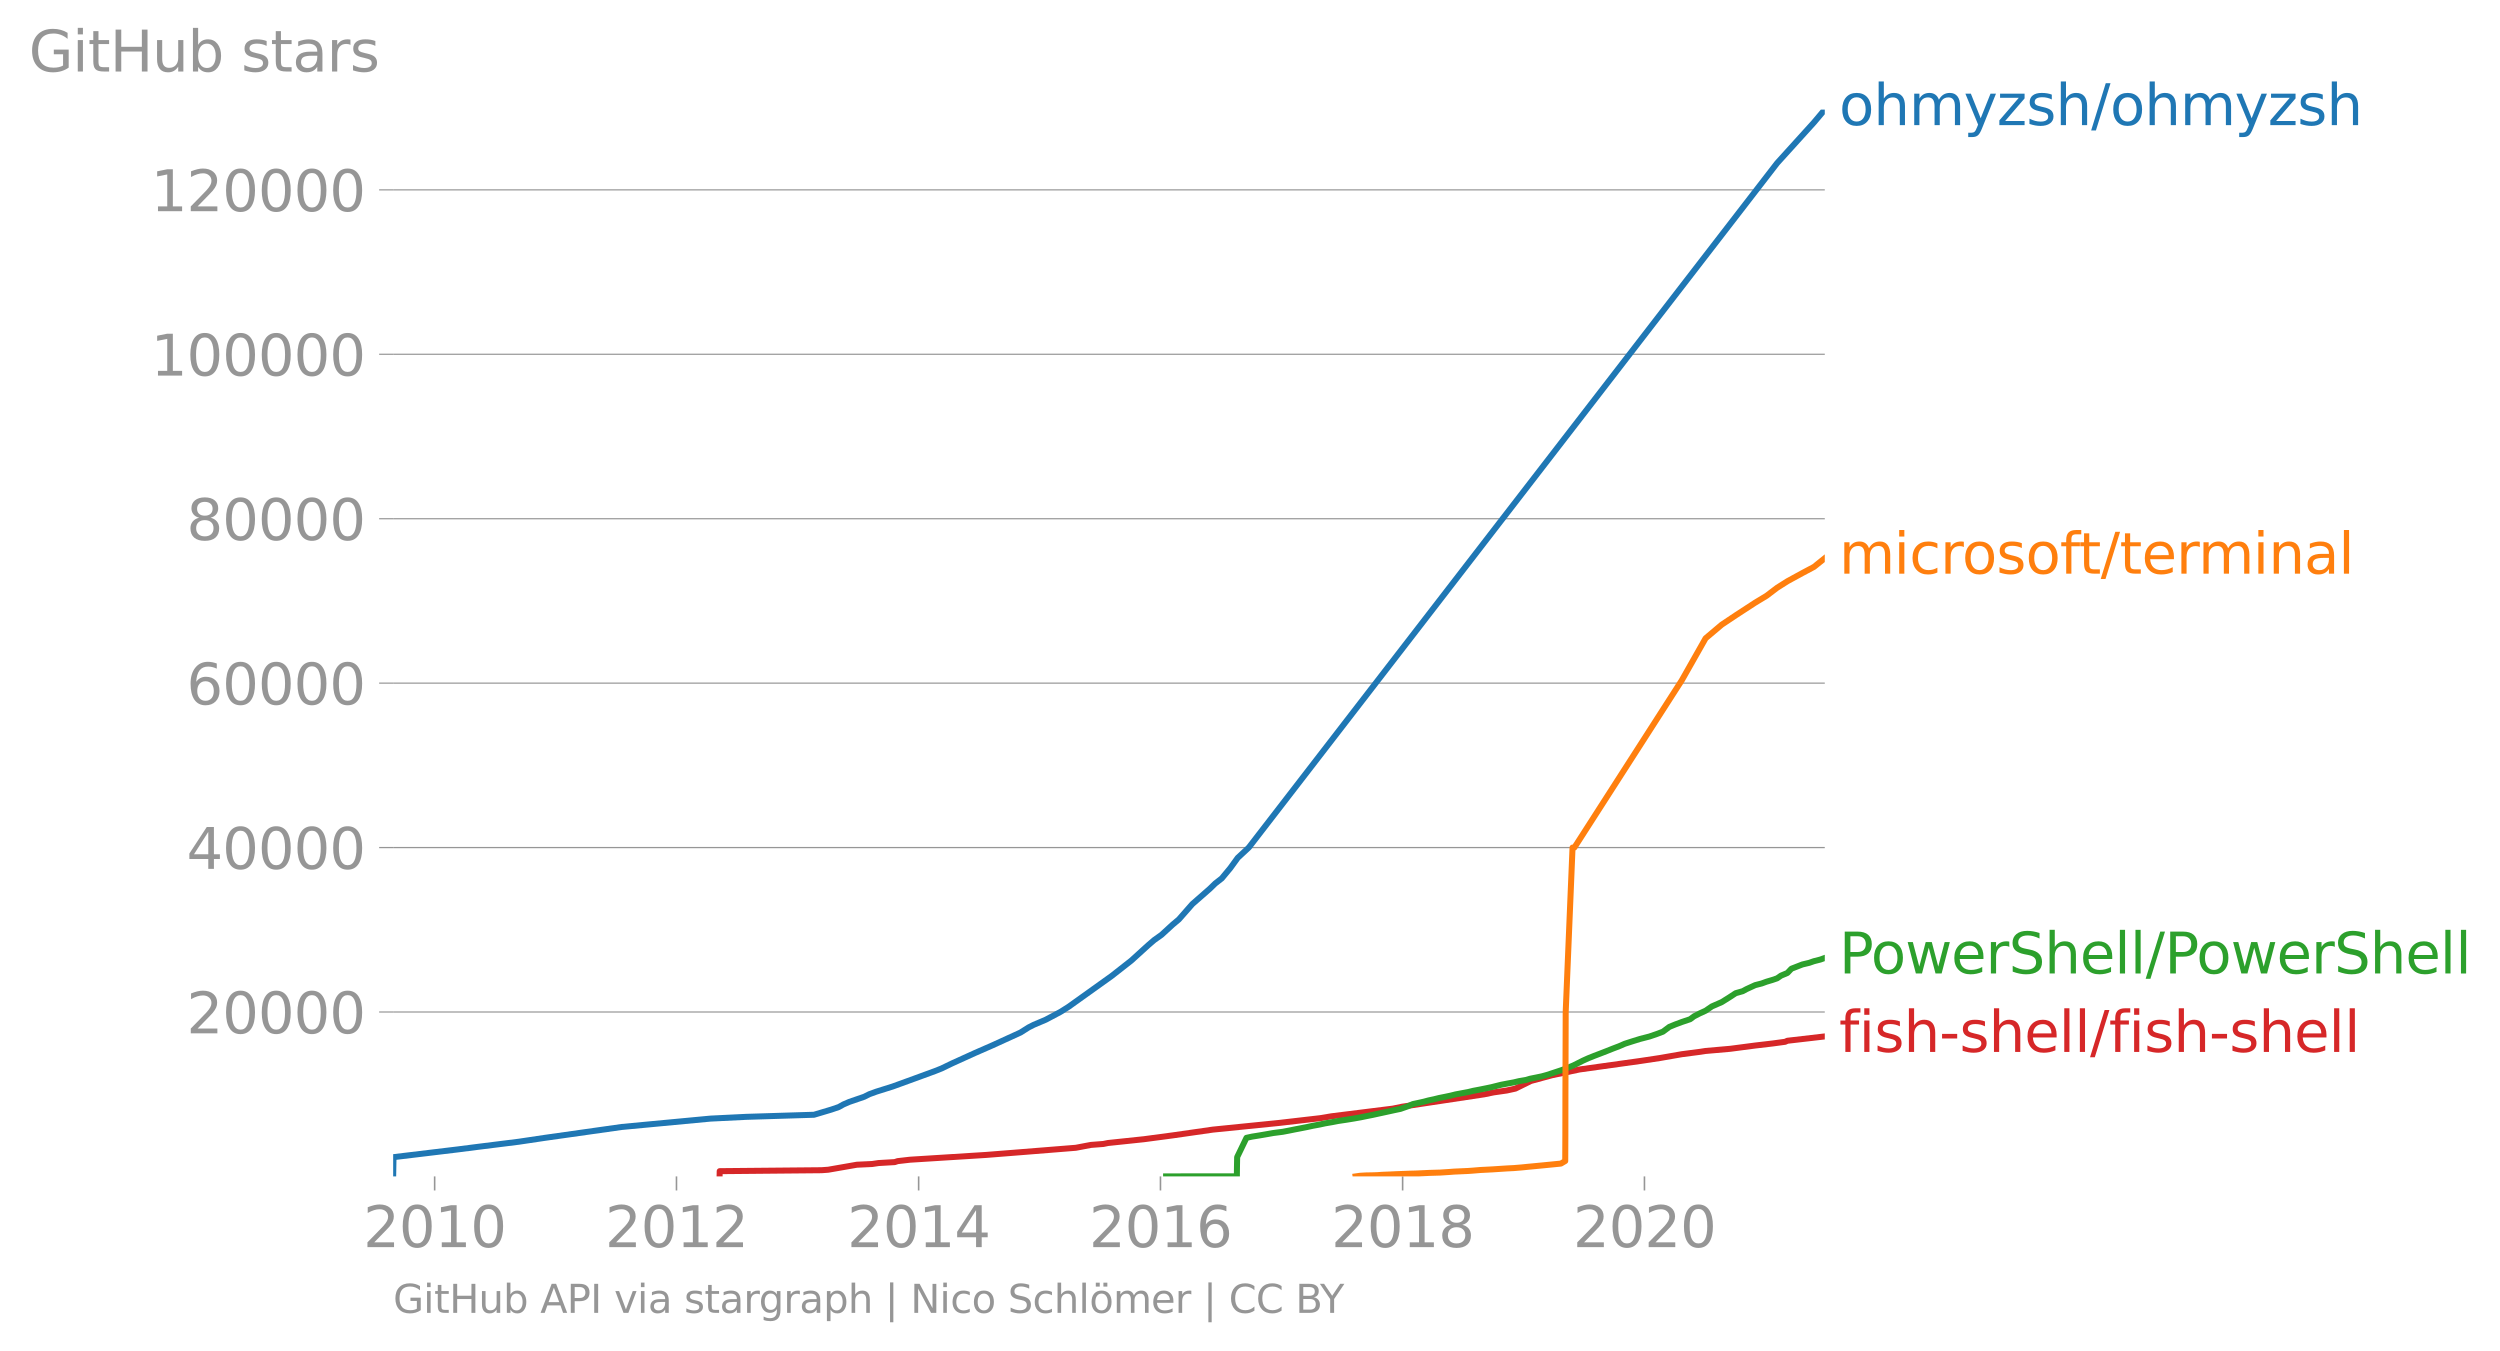 <svg height="449.314" viewBox="0 0 623.626 336.986" width="831.502" xmlns="http://www.w3.org/2000/svg" xmlns:xlink="http://www.w3.org/1999/xlink"><defs><style>*{stroke-linecap:butt;stroke-linejoin:round}</style></defs><g id="figure_1"><path d="M0 336.986h623.626V0H0z" style="fill:none" id="patch_1"/><g id="axes_1"><path d="M98.073 293.457h357.12V27.345H98.073z" style="fill:none" id="patch_2"/><path clip-path="url(#pc88bf65ac8)" d="m179.5 293.457.029-1.309 25.405-.238 1.655-.119 7.161-1.25 3.81-.18 1.58-.237 4.055-.238.72-.24 3.09-.357 18.954-1.19 9.05-.715 13.353-1.07 3.782-.716 3.091-.238 1.156-.238 9.017-.952 7.149-.953 9.956-1.43 16.523-1.667 6.167-.714 4.111-.475 2.851-.476 15.265-1.905 2.303-.478 20.509-3.095 2.321-.478 3.305-.475 2.157-.476 3.862-1.905 5.277-1.43 6.83-1.43 15.323-2.142 4.737-.714 5.463-.954 4.645-.607 1.294-.203 6.173-.543 6.186-.812 4.359-.511 3.137-.425.554-.254 9.275-1.077h0" style="fill:none;stroke:#d62728;stroke-linecap:square;stroke-width:1.5" id="line2d_1"/><g id="matplotlib.axis_1"><g id="xtick_1"><g id="line2d_2"><defs><path d="M0 0v3.5" id="m49eedfb216" style="stroke:#969696;stroke-width:.4"/></defs><use style="fill:#969696;stroke:#969696;stroke-width:.4" x="108.422" xlink:href="#m49eedfb216" y="293.457"/></g><g style="fill:#969696" transform="matrix(.14 0 0 -.14 90.607 311.094)" id="text_1"><defs><path d="M1228 531h2203V0H469v531q359 372 979 998 621 627 780 809 303 340 423 576 121 236 121 464 0 372-261 606-261 235-680 235-297 0-627-103-329-103-704-313v638q381 153 712 231 332 78 607 78 725 0 1156-363 431-362 431-968 0-288-108-546-107-257-392-607-78-91-497-524-418-433-1181-1211z" id="DejaVuSans-32" transform="scale(.016)"/><path d="M2034 4250q-487 0-733-480-245-479-245-1442 0-959 245-1439 246-480 733-480 491 0 736 480 246 480 246 1439 0 963-246 1442-245 480-736 480zm0 500q785 0 1199-621 414-620 414-1801 0-1178-414-1799Q2819-91 2034-91q-784 0-1198 620-414 621-414 1799 0 1181 414 1801 414 621 1198 621z" id="DejaVuSans-30" transform="scale(.016)"/><path d="M794 531h1031v3560L703 3866v575l1116 225h631V531h1031V0H794v531z" id="DejaVuSans-31" transform="scale(.016)"/></defs><use xlink:href="#DejaVuSans-32"/><use x="63.623" xlink:href="#DejaVuSans-30"/><use x="127.246" xlink:href="#DejaVuSans-31"/><use x="190.869" xlink:href="#DejaVuSans-30"/></g></g><g id="xtick_2"><use style="fill:#969696;stroke:#969696;stroke-width:.4" x="168.747" xlink:href="#m49eedfb216" y="293.457" id="line2d_3"/><g style="fill:#969696" transform="matrix(.14 0 0 -.14 150.932 311.094)" id="text_2"><use xlink:href="#DejaVuSans-32"/><use x="63.623" xlink:href="#DejaVuSans-30"/><use x="127.246" xlink:href="#DejaVuSans-31"/><use x="190.869" xlink:href="#DejaVuSans-32"/></g></g><g id="xtick_3"><use style="fill:#969696;stroke:#969696;stroke-width:.4" x="229.154" xlink:href="#m49eedfb216" y="293.457" id="line2d_4"/><g style="fill:#969696" transform="matrix(.14 0 0 -.14 211.339 311.094)" id="text_3"><defs><path d="M2419 4116 825 1625h1594v2491zm-166 550h794V1625h666v-525h-666V0h-628v1100H313v609l1940 2957z" id="DejaVuSans-34" transform="scale(.016)"/></defs><use xlink:href="#DejaVuSans-32"/><use x="63.623" xlink:href="#DejaVuSans-30"/><use x="127.246" xlink:href="#DejaVuSans-31"/><use x="190.869" xlink:href="#DejaVuSans-34"/></g></g><g id="xtick_4"><use style="fill:#969696;stroke:#969696;stroke-width:.4" x="289.478" xlink:href="#m49eedfb216" y="293.457" id="line2d_5"/><g style="fill:#969696" transform="matrix(.14 0 0 -.14 271.663 311.094)" id="text_4"><defs><path d="M2113 2584q-425 0-674-291-248-290-248-796 0-503 248-796 249-292 674-292t673 292q248 293 248 796 0 506-248 796-248 291-673 291zm1253 1979v-575q-238 112-480 171-242 60-480 60-625 0-955-422-329-422-376-1275 184 272 462 417 279 145 613 145 703 0 1111-427 408-426 408-1160 0-719-425-1154Q2819-91 2113-91q-810 0-1238 620-428 621-428 1799 0 1106 525 1764t1409 658q238 0 480-47t505-140z" id="DejaVuSans-36" transform="scale(.016)"/></defs><use xlink:href="#DejaVuSans-32"/><use x="63.623" xlink:href="#DejaVuSans-30"/><use x="127.246" xlink:href="#DejaVuSans-31"/><use x="190.869" xlink:href="#DejaVuSans-36"/></g></g><g id="xtick_5"><use style="fill:#969696;stroke:#969696;stroke-width:.4" x="349.885" xlink:href="#m49eedfb216" y="293.457" id="line2d_6"/><g style="fill:#969696" transform="matrix(.14 0 0 -.14 332.07 311.094)" id="text_5"><defs><path d="M2034 2216q-450 0-708-241-257-241-257-662 0-422 257-663 258-241 708-241t709 242q260 243 260 662 0 421-258 662-257 241-711 241zm-631 268q-406 100-633 378-226 279-226 679 0 559 398 884 399 325 1092 325 697 0 1094-325t397-884q0-400-227-679-226-278-629-378 456-106 710-416 255-309 255-755 0-679-414-1042Q2806-91 2034-91q-771 0-1186 362-414 363-414 1042 0 446 256 755 257 310 713 416zm-231 997q0-362 226-565 227-203 636-203 407 0 636 203 230 203 230 565 0 363-230 566-229 203-636 203-409 0-636-203-226-203-226-566z" id="DejaVuSans-38" transform="scale(.016)"/></defs><use xlink:href="#DejaVuSans-32"/><use x="63.623" xlink:href="#DejaVuSans-30"/><use x="127.246" xlink:href="#DejaVuSans-31"/><use x="190.869" xlink:href="#DejaVuSans-38"/></g></g><g id="xtick_6"><use style="fill:#969696;stroke:#969696;stroke-width:.4" x="410.21" xlink:href="#m49eedfb216" y="293.457" id="line2d_7"/><g style="fill:#969696" transform="matrix(.14 0 0 -.14 392.395 311.094)" id="text_6"><use xlink:href="#DejaVuSans-32"/><use x="63.623" xlink:href="#DejaVuSans-30"/><use x="127.246" xlink:href="#DejaVuSans-32"/><use x="190.869" xlink:href="#DejaVuSans-30"/></g></g></g><g id="matplotlib.axis_2"><g id="ytick_1"><path clip-path="url(#pc88bf65ac8)" d="M98.073 252.442h357.12" style="fill:none;stroke:#969696;stroke-linecap:square;stroke-width:.3" id="line2d_8"/><g id="line2d_9"><defs><path d="M0 0h-3.5" id="m128e7fd65d" style="stroke:#969696;stroke-width:.3"/></defs><use style="fill:#969696;stroke:#969696;stroke-width:.3" x="98.073" xlink:href="#m128e7fd65d" y="252.442"/></g><g style="fill:#969696" transform="matrix(.14 0 0 -.14 46.536 257.761)" id="text_7"><use xlink:href="#DejaVuSans-32"/><use x="63.623" xlink:href="#DejaVuSans-30"/><use x="127.246" xlink:href="#DejaVuSans-30"/><use x="190.869" xlink:href="#DejaVuSans-30"/><use x="254.492" xlink:href="#DejaVuSans-30"/></g></g><g id="ytick_2"><path clip-path="url(#pc88bf65ac8)" d="M98.073 211.426h357.12" style="fill:none;stroke:#969696;stroke-linecap:square;stroke-width:.3" id="line2d_10"/><use style="fill:#969696;stroke:#969696;stroke-width:.3" x="98.073" xlink:href="#m128e7fd65d" y="211.426" id="line2d_11"/><g style="fill:#969696" transform="matrix(.14 0 0 -.14 46.536 216.745)" id="text_8"><use xlink:href="#DejaVuSans-34"/><use x="63.623" xlink:href="#DejaVuSans-30"/><use x="127.246" xlink:href="#DejaVuSans-30"/><use x="190.869" xlink:href="#DejaVuSans-30"/><use x="254.492" xlink:href="#DejaVuSans-30"/></g></g><g id="ytick_3"><path clip-path="url(#pc88bf65ac8)" d="M98.073 170.41h357.12" style="fill:none;stroke:#969696;stroke-linecap:square;stroke-width:.3" id="line2d_12"/><use style="fill:#969696;stroke:#969696;stroke-width:.3" x="98.073" xlink:href="#m128e7fd65d" y="170.41" id="line2d_13"/><g style="fill:#969696" transform="matrix(.14 0 0 -.14 46.536 175.729)" id="text_9"><use xlink:href="#DejaVuSans-36"/><use x="63.623" xlink:href="#DejaVuSans-30"/><use x="127.246" xlink:href="#DejaVuSans-30"/><use x="190.869" xlink:href="#DejaVuSans-30"/><use x="254.492" xlink:href="#DejaVuSans-30"/></g></g><g id="ytick_4"><path clip-path="url(#pc88bf65ac8)" d="M98.073 129.393h357.12" style="fill:none;stroke:#969696;stroke-linecap:square;stroke-width:.3" id="line2d_14"/><use style="fill:#969696;stroke:#969696;stroke-width:.3" x="98.073" xlink:href="#m128e7fd65d" y="129.393" id="line2d_15"/><g style="fill:#969696" transform="matrix(.14 0 0 -.14 46.536 134.712)" id="text_10"><use xlink:href="#DejaVuSans-38"/><use x="63.623" xlink:href="#DejaVuSans-30"/><use x="127.246" xlink:href="#DejaVuSans-30"/><use x="190.869" xlink:href="#DejaVuSans-30"/><use x="254.492" xlink:href="#DejaVuSans-30"/></g></g><g id="ytick_5"><path clip-path="url(#pc88bf65ac8)" d="M98.073 88.377h357.12" style="fill:none;stroke:#969696;stroke-linecap:square;stroke-width:.3" id="line2d_16"/><use style="fill:#969696;stroke:#969696;stroke-width:.3" x="98.073" xlink:href="#m128e7fd65d" y="88.377" id="line2d_17"/><g style="fill:#969696" transform="matrix(.14 0 0 -.14 37.628 93.696)" id="text_11"><use xlink:href="#DejaVuSans-31"/><use x="63.623" xlink:href="#DejaVuSans-30"/><use x="127.246" xlink:href="#DejaVuSans-30"/><use x="190.869" xlink:href="#DejaVuSans-30"/><use x="254.492" xlink:href="#DejaVuSans-30"/><use x="318.115" xlink:href="#DejaVuSans-30"/></g></g><g id="ytick_6"><path clip-path="url(#pc88bf65ac8)" d="M98.073 47.36h357.12" style="fill:none;stroke:#969696;stroke-linecap:square;stroke-width:.3" id="line2d_18"/><use style="fill:#969696;stroke:#969696;stroke-width:.3" x="98.073" xlink:href="#m128e7fd65d" y="47.361" id="line2d_19"/><g style="fill:#969696" transform="matrix(.14 0 0 -.14 37.628 52.68)" id="text_12"><use xlink:href="#DejaVuSans-31"/><use x="63.623" xlink:href="#DejaVuSans-32"/><use x="127.246" xlink:href="#DejaVuSans-30"/><use x="190.869" xlink:href="#DejaVuSans-30"/><use x="254.492" xlink:href="#DejaVuSans-30"/><use x="318.115" xlink:href="#DejaVuSans-30"/></g></g><g style="fill:#969696" transform="matrix(.14 0 0 -.14 7.2 17.838)" id="text_13"><defs><path d="M3809 666v1253H2778v519h1656V434q-365-259-806-392-440-133-940-133-1094 0-1712 639-617 640-617 1780 0 1144 617 1783 618 639 1712 639 456 0 867-113 411-112 758-331v-672q-350 297-744 447t-828 150q-857 0-1287-478-429-478-429-1425 0-944 429-1422 430-478 1287-478 334 0 596 58 263 58 472 180z" id="DejaVuSans-47" transform="scale(.016)"/><path d="M603 3500h575V0H603v3500zm0 1363h575v-729H603v729z" id="DejaVuSans-69" transform="scale(.016)"/><path d="M1172 4494v-994h1184v-447H1172V1153q0-428 117-550t477-122h590V0h-590q-666 0-919 248-253 249-253 905v1900H172v447h422v994h578z" id="DejaVuSans-74" transform="scale(.016)"/><path d="M628 4666h631V2753h2294v1913h631V0h-631v2222H1259V0H628v4666z" id="DejaVuSans-48" transform="scale(.016)"/><path d="M544 1381v2119h575V1403q0-497 193-746 194-248 582-248 465 0 735 297 271 297 271 810v1984h575V0h-575v538q-209-319-486-474-276-155-642-155-603 0-916 375-312 375-312 1097zm1447 2203z" id="DejaVuSans-75" transform="scale(.016)"/><path d="M3116 1747q0 634-261 995t-717 361q-457 0-718-361t-261-995q0-634 261-995t718-361q456 0 717 361t261 995zM1159 2969q182 312 458 463 277 152 661 152 638 0 1036-506 399-506 399-1331T3314 415Q2916-91 2278-91q-384 0-661 152-276 152-458 464V0H581v4863h578V2969z" id="DejaVuSans-62" transform="scale(.016)"/><path d="M2834 3397v-544q-243 125-506 187-262 63-544 63-428 0-642-131t-214-394q0-200 153-314t616-217l197-44q612-131 870-370t258-667q0-488-386-773Q2250-91 1575-91q-281 0-586 55T347 128v594q319-166 628-249 309-82 613-82 406 0 624 139 219 139 219 392 0 234-158 359-157 125-692 241l-200 47q-534 112-772 345-237 233-237 639 0 494 350 762 350 269 994 269 318 0 599-47 282-46 519-140z" id="DejaVuSans-73" transform="scale(.016)"/><path d="M2194 1759q-697 0-966-159t-269-544q0-306 202-486 202-179 548-179 479 0 768 339t289 901v128h-572zm1147 238V0h-575v531q-197-318-491-470T1556-91q-537 0-855 302-317 302-317 808 0 590 395 890 396 300 1180 300h807v57q0 397-261 614t-733 217q-300 0-585-72-284-72-546-216v532q315 122 612 182 297 61 578 61 760 0 1135-394 375-393 375-1193z" id="DejaVuSans-61" transform="scale(.016)"/><path d="M2631 2963q-97 56-211 82-114 27-251 27-488 0-749-317t-261-911V0H581v3500h578v-544q182 319 472 473 291 155 707 155 59 0 131-8 72-7 159-23l3-590z" id="DejaVuSans-72" transform="scale(.016)"/></defs><use xlink:href="#DejaVuSans-47"/><use x="77.49" xlink:href="#DejaVuSans-69"/><use x="105.273" xlink:href="#DejaVuSans-74"/><use x="144.482" xlink:href="#DejaVuSans-48"/><use x="219.678" xlink:href="#DejaVuSans-75"/><use x="283.057" xlink:href="#DejaVuSans-62"/><use x="346.533" xlink:href="#DejaVuSans-20"/><use x="378.32" xlink:href="#DejaVuSans-73"/><use x="430.42" xlink:href="#DejaVuSans-74"/><use x="469.629" xlink:href="#DejaVuSans-61"/><use x="530.908" xlink:href="#DejaVuSans-72"/><use x="572.021" xlink:href="#DejaVuSans-73"/></g></g><path clip-path="url(#pc88bf65ac8)" d="m290.883 293.457.986-.005 2.441-.004 2.697-.002.977-.002 3.419-.002 4.667-.002 1.985-.002.34-.018.143-.037v-.076l.001-.15.002-.301.005-.601.016-1.204.045-2.406 2.323-4.813 1.375-.3 1.875-.3 1.744-.3 1.708-.302 2.332-.3 1.573-.3 1.49-.302 1.575-.301 1.514-.3 1.381-.301 1.643-.3 1.392-.301 1.736-.3 1.557-.301 2.031-.302 1.844-.301 1.695-.3 1.47-.301 1.51-.3 1.365-.3 1.389-.3 1.383-.302 1.374-.301 1.452-.302 1.717-.6 1.398-.604 1.403-.299 1.348-.301 1.13-.302 1.401-.301 1.215-.3 1.503-.301 1.424-.3 1.206-.301 1.585-.3 1.605-.301 1.254-.302 1.587-.301 1.493-.3 1.438-.3 2.409-.602 1.553-.3 1.627-.3 1.276-.302 1.77-.302 1.006-.299 1.498-.301 1.439-.3 1.104-.301 1.86-.601 1.822-.603 1.612-.601 1.45-.603 2.4-1.204 1.33-.6 1.503-.602 1.577-.6 1.548-.603 1.515-.601 1.582-.603 1.382-.601 1.873-.603 1.94-.601 2.33-.6 1.764-.602 1.6-.603 1.617-1.204 1.468-.6 1.617-.603 2.096-.706.941-.705 1.369-.706 1.537-.705 1.575-1.073 2.456-1.075 1.782-1.111 1.697-1.112 1.753-.502.924-.503 2.18-1.004 1.65-.427 1.17-.429 1.425-.424 1.24-.425.958-.664 1.595-.667 1.004-1.06 1.37-.531 1.364-.531 1.71-.408 1.168-.408 1.585-.402 1.118-.402" style="fill:none;stroke:#2ca02c;stroke-linecap:square;stroke-width:1.5" id="line2d_20"/><path clip-path="url(#pc88bf65ac8)" d="m338.158 293.457 1.123-.16 1.362-.08 2.004-.04 1.034-.04 1.096-.08 1.97-.08 1.67-.08 2.184-.08 1.021-.04 1.553-.04 1.73-.08 1.708-.08 1.325-.04 1.32-.04 2.433-.16 1.012-.08 1.777-.08 1.747-.08 1.116-.08 1.9-.16 1.595-.08 1.501-.08 2.442-.16 1.237-.08 1.606-.08 1.935-.16 1.571-.16 1.705-.162 1.664-.16 1.634-.16 1.606-.16 1.627-.16 1.079-.642.009-1.281.024-5.127.016-10.255.068-20.508 1.707-41.016H392.725l26.794-41.712 5.945-10.49 4.04-3.41 3.467-2.313 4.863-3.169 2.82-1.702 2.66-2.018 2.58-1.633 3.711-2.028 2.889-1.538 2.7-2.172" style="fill:none;stroke:#ff7f0e;stroke-linecap:square;stroke-width:1.5" id="line2d_21"/><g style="fill:#1f77b4" transform="matrix(.14 0 0 -.14 458.764 31.208)" id="text_14"><defs><path d="M1959 3097q-462 0-731-361t-269-989q0-628 267-989 268-361 733-361 460 0 728 362 269 363 269 988 0 622-269 986-268 364-728 364zm0 487q750 0 1178-488 429-487 429-1349 0-859-429-1349Q2709-91 1959-91q-753 0-1180 489-426 490-426 1349 0 862 426 1349 427 488 1180 488z" id="DejaVuSans-6f" transform="scale(.016)"/><path d="M3513 2113V0h-575v2094q0 497-194 743-194 247-581 247-466 0-735-297-269-296-269-809V0H581v4863h578V2956q207 316 486 472 280 156 646 156 603 0 912-373 310-373 310-1098z" id="DejaVuSans-68" transform="scale(.016)"/><path d="M3328 2828q216 388 516 572t706 184q547 0 844-383 297-382 297-1088V0h-578v2094q0 503-179 746-178 244-543 244-447 0-707-297-259-296-259-809V0h-578v2094q0 506-178 748t-550 242q-441 0-701-298-259-298-259-808V0H581v3500h578v-544q197 322 472 475t653 153q382 0 649-194 267-193 395-562z" id="DejaVuSans-6d" transform="scale(.016)"/><path d="M2059-325q-243-625-475-815-231-191-618-191H506v481h338q237 0 368 113 132 112 291 531l103 262L191 3500h609L1894 763l1094 2737h609L2059-325z" id="DejaVuSans-79" transform="scale(.016)"/><path d="M353 3500h2731v-525L922 459h2162V0H275v525l2163 2516H353v459z" id="DejaVuSans-7a" transform="scale(.016)"/><path d="M1625 4666h531L531-594H0l1625 5260z" id="DejaVuSans-2f" transform="scale(.016)"/></defs><use xlink:href="#DejaVuSans-6f"/><use x="61.182" xlink:href="#DejaVuSans-68"/><use x="124.561" xlink:href="#DejaVuSans-6d"/><use x="221.973" xlink:href="#DejaVuSans-79"/><use x="281.152" xlink:href="#DejaVuSans-7a"/><use x="333.643" xlink:href="#DejaVuSans-73"/><use x="385.742" xlink:href="#DejaVuSans-68"/><use x="449.121" xlink:href="#DejaVuSans-2f"/><use x="482.813" xlink:href="#DejaVuSans-6f"/><use x="543.994" xlink:href="#DejaVuSans-68"/><use x="607.373" xlink:href="#DejaVuSans-6d"/><use x="704.785" xlink:href="#DejaVuSans-79"/><use x="763.965" xlink:href="#DejaVuSans-7a"/><use x="816.455" xlink:href="#DejaVuSans-73"/><use x="868.555" xlink:href="#DejaVuSans-68"/></g><g style="fill:#ff7f0e" transform="matrix(.14 0 0 -.14 458.764 143.104)" id="text_15"><defs><path d="M3122 3366v-538q-244 135-489 202t-495 67q-560 0-870-355-309-354-309-995t309-996q310-354 870-354 250 0 495 67t489 202V134Q2881 22 2623-34q-257-57-548-57-791 0-1257 497-465 497-465 1341 0 856 470 1346 471 491 1290 491 265 0 518-55 253-54 491-163z" id="DejaVuSans-63" transform="scale(.016)"/><path d="M2375 4863v-479h-550q-309 0-430-125-120-125-120-450v-309h947v-447h-947V0H697v3053H147v447h550v244q0 584 272 851 272 268 862 268h544z" id="DejaVuSans-66" transform="scale(.016)"/><path d="M3597 1894v-281H953q38-594 358-905t892-311q331 0 642 81t618 244V178Q3153 47 2828-22t-659-69q-838 0-1327 487-489 488-489 1320 0 859 464 1363 464 505 1252 505 706 0 1117-455 411-454 411-1235zm-575 169q-6 471-264 752-258 282-683 282-481 0-770-272t-333-766l2050 4z" id="DejaVuSans-65" transform="scale(.016)"/><path d="M3513 2113V0h-575v2094q0 497-194 743-194 247-581 247-466 0-735-297-269-296-269-809V0H581v3500h578v-544q207 316 486 472 280 156 646 156 603 0 912-373 310-373 310-1098z" id="DejaVuSans-6e" transform="scale(.016)"/><path d="M603 4863h575V0H603v4863z" id="DejaVuSans-6c" transform="scale(.016)"/></defs><use xlink:href="#DejaVuSans-6d"/><use x="97.412" xlink:href="#DejaVuSans-69"/><use x="125.195" xlink:href="#DejaVuSans-63"/><use x="180.176" xlink:href="#DejaVuSans-72"/><use x="219.039" xlink:href="#DejaVuSans-6f"/><use x="280.221" xlink:href="#DejaVuSans-73"/><use x="332.32" xlink:href="#DejaVuSans-6f"/><use x="393.502" xlink:href="#DejaVuSans-66"/><use x="426.957" xlink:href="#DejaVuSans-74"/><use x="466.166" xlink:href="#DejaVuSans-2f"/><use x="499.857" xlink:href="#DejaVuSans-74"/><use x="539.066" xlink:href="#DejaVuSans-65"/><use x="600.59" xlink:href="#DejaVuSans-72"/><use x="639.953" xlink:href="#DejaVuSans-6d"/><use x="737.365" xlink:href="#DejaVuSans-69"/><use x="765.148" xlink:href="#DejaVuSans-6e"/><use x="828.527" xlink:href="#DejaVuSans-61"/><use x="889.807" xlink:href="#DejaVuSans-6c"/></g><g style="fill:#2ca02c" transform="matrix(.14 0 0 -.14 458.764 242.84)" id="text_16"><defs><path d="M1259 4147V2394h794q441 0 681 228 241 228 241 650 0 419-241 647-240 228-681 228h-794zm-631 519h1425q785 0 1186-355 402-355 402-1039 0-691-402-1044-401-353-1186-353h-794V0H628v4666z" id="DejaVuSans-50" transform="scale(.016)"/><path d="M269 3500h575l719-2731 715 2731h678l719-2731 716 2731h575L4050 0h-678l-753 2869L1863 0h-679L269 3500z" id="DejaVuSans-77" transform="scale(.016)"/><path d="M3425 4513v-616q-359 172-678 256-319 85-616 85-515 0-795-200t-280-569q0-310 186-468 186-157 705-254l381-78q706-135 1042-474t336-907q0-679-455-1029Q2797-91 1919-91q-331 0-705 75-373 75-773 222v650q384-215 753-325 369-109 725-109 540 0 834 212 294 213 294 607 0 343-211 537t-692 291l-385 75q-706 140-1022 440-315 300-315 835 0 619 436 975t1201 356q329 0 669-60 341-59 697-177z" id="DejaVuSans-53" transform="scale(.016)"/></defs><use xlink:href="#DejaVuSans-50"/><use x="56.678" xlink:href="#DejaVuSans-6f"/><use x="117.859" xlink:href="#DejaVuSans-77"/><use x="199.646" xlink:href="#DejaVuSans-65"/><use x="261.17" xlink:href="#DejaVuSans-72"/><use x="302.283" xlink:href="#DejaVuSans-53"/><use x="365.76" xlink:href="#DejaVuSans-68"/><use x="429.139" xlink:href="#DejaVuSans-65"/><use x="490.662" xlink:href="#DejaVuSans-6c"/><use x="518.445" xlink:href="#DejaVuSans-6c"/><use x="546.229" xlink:href="#DejaVuSans-2f"/><use x="579.92" xlink:href="#DejaVuSans-50"/><use x="636.598" xlink:href="#DejaVuSans-6f"/><use x="697.779" xlink:href="#DejaVuSans-77"/><use x="779.566" xlink:href="#DejaVuSans-65"/><use x="841.09" xlink:href="#DejaVuSans-72"/><use x="882.203" xlink:href="#DejaVuSans-53"/><use x="945.68" xlink:href="#DejaVuSans-68"/><use x="1009.059" xlink:href="#DejaVuSans-65"/><use x="1070.582" xlink:href="#DejaVuSans-6c"/><use x="1098.365" xlink:href="#DejaVuSans-6c"/></g><g style="fill:#d62728" transform="matrix(.14 0 0 -.14 458.764 262.405)" id="text_17"><defs><path d="M313 2009h1684v-512H313v512z" id="DejaVuSans-2d" transform="scale(.016)"/></defs><use xlink:href="#DejaVuSans-66"/><use x="35.205" xlink:href="#DejaVuSans-69"/><use x="62.988" xlink:href="#DejaVuSans-73"/><use x="115.088" xlink:href="#DejaVuSans-68"/><use x="178.467" xlink:href="#DejaVuSans-2d"/><use x="214.551" xlink:href="#DejaVuSans-73"/><use x="266.65" xlink:href="#DejaVuSans-68"/><use x="330.029" xlink:href="#DejaVuSans-65"/><use x="391.553" xlink:href="#DejaVuSans-6c"/><use x="419.336" xlink:href="#DejaVuSans-6c"/><use x="447.119" xlink:href="#DejaVuSans-2f"/><use x="480.811" xlink:href="#DejaVuSans-66"/><use x="516.016" xlink:href="#DejaVuSans-69"/><use x="543.799" xlink:href="#DejaVuSans-73"/><use x="595.898" xlink:href="#DejaVuSans-68"/><use x="659.277" xlink:href="#DejaVuSans-2d"/><use x="695.361" xlink:href="#DejaVuSans-73"/><use x="747.461" xlink:href="#DejaVuSans-68"/><use x="810.84" xlink:href="#DejaVuSans-65"/><use x="872.363" xlink:href="#DejaVuSans-6c"/><use x="900.146" xlink:href="#DejaVuSans-6c"/></g><g style="fill:#969696" transform="matrix(.097 0 0 -.097 98.073 327.495)" id="text_18"><defs><path d="m2188 4044-857-2322h1716l-859 2322zm-357 622h716L4325 0h-656l-425 1197H1141L716 0H50l1781 4666z" id="DejaVuSans-41" transform="scale(.016)"/><path d="M628 4666h631V0H628v4666z" id="DejaVuSans-49" transform="scale(.016)"/><path d="M191 3500h609L1894 563l1094 2937h609L2284 0h-781L191 3500z" id="DejaVuSans-76" transform="scale(.016)"/><path d="M2906 1791q0 625-258 968-257 344-723 344-462 0-720-344-258-343-258-968 0-622 258-966t720-344q466 0 723 344 258 344 258 966zm575-1357q0-893-397-1329-396-436-1215-436-303 0-572 45t-522 139v559q253-137 500-202 247-66 503-66 566 0 847 295t281 892v285q-178-310-456-463T1784 0Q1141 0 747 490 353 981 353 1791q0 812 394 1302 394 491 1037 491 388 0 666-153t456-462v531h575V434z" id="DejaVuSans-67" transform="scale(.016)"/><path d="M1159 525v-1856H581v4831h578v-531q182 312 458 463 277 152 661 152 638 0 1036-506 399-506 399-1331T3314 415Q2916-91 2278-91q-384 0-661 152-276 152-458 464zm1957 1222q0 634-261 995t-717 361q-457 0-718-361t-261-995q0-634 261-995t718-361q456 0 717 361t261 995z" id="DejaVuSans-70" transform="scale(.016)"/><path d="M1344 4891v-6400H813v6400h531z" id="DejaVuSans-7c" transform="scale(.016)"/><path d="M628 4666h850L3547 763v3903h612V0h-850L1241 3903V0H628v4666z" id="DejaVuSans-4e" transform="scale(.016)"/><path d="M1959 3097q-462 0-731-361t-269-989q0-628 267-989 268-361 733-361 460 0 728 362 269 363 269 988 0 622-269 986-268 364-728 364zm0 487q750 0 1178-488 429-487 429-1349 0-859-429-1349Q2709-91 1959-91q-753 0-1180 489-426 490-426 1349 0 862 426 1349 427 488 1180 488zm295 1266h634v-631h-634v631zm-1222 0h634v-631h-634v631z" id="DejaVuSans-f6" transform="scale(.016)"/><path d="M4122 4306v-665q-319 297-680 443-361 147-767 147-800 0-1225-489t-425-1414q0-922 425-1411t1225-489q406 0 767 147t680 444V359q-331-225-702-338-370-112-782-112-1060 0-1670 648-609 649-609 1771 0 1125 609 1773 610 649 1670 649 418 0 788-111 371-111 696-333z" id="DejaVuSans-43" transform="scale(.016)"/><path d="M1259 2228V519h1013q509 0 754 211 246 211 246 645 0 438-246 645-245 208-754 208H1259zm0 1919V2741h935q462 0 688 173 227 174 227 530 0 353-227 528-226 175-688 175h-935zm-631 519h1613q722 0 1112-300 391-300 391-853 0-429-200-682t-588-315q466-100 724-418 258-317 258-792 0-625-425-966Q3088 0 2303 0H628v4666z" id="DejaVuSans-42" transform="scale(.016)"/><path d="M-13 4666h679l1293-1919 1285 1919h678L2272 2222V0h-634v2222L-13 4666z" id="DejaVuSans-59" transform="scale(.016)"/></defs><use xlink:href="#DejaVuSans-47"/><use x="77.49" xlink:href="#DejaVuSans-69"/><use x="105.273" xlink:href="#DejaVuSans-74"/><use x="144.482" xlink:href="#DejaVuSans-48"/><use x="219.678" xlink:href="#DejaVuSans-75"/><use x="283.057" xlink:href="#DejaVuSans-62"/><use x="346.533" xlink:href="#DejaVuSans-20"/><use x="378.32" xlink:href="#DejaVuSans-41"/><use x="446.729" xlink:href="#DejaVuSans-50"/><use x="507.031" xlink:href="#DejaVuSans-49"/><use x="536.523" xlink:href="#DejaVuSans-20"/><use x="568.311" xlink:href="#DejaVuSans-76"/><use x="627.49" xlink:href="#DejaVuSans-69"/><use x="655.273" xlink:href="#DejaVuSans-61"/><use x="716.553" xlink:href="#DejaVuSans-20"/><use x="748.34" xlink:href="#DejaVuSans-73"/><use x="800.439" xlink:href="#DejaVuSans-74"/><use x="839.648" xlink:href="#DejaVuSans-61"/><use x="900.928" xlink:href="#DejaVuSans-72"/><use x="940.291" xlink:href="#DejaVuSans-67"/><use x="1003.768" xlink:href="#DejaVuSans-72"/><use x="1044.881" xlink:href="#DejaVuSans-61"/><use x="1106.16" xlink:href="#DejaVuSans-70"/><use x="1169.637" xlink:href="#DejaVuSans-68"/><use x="1233.016" xlink:href="#DejaVuSans-20"/><use x="1264.803" xlink:href="#DejaVuSans-7c"/><use x="1298.494" xlink:href="#DejaVuSans-20"/><use x="1330.281" xlink:href="#DejaVuSans-4e"/><use x="1405.086" xlink:href="#DejaVuSans-69"/><use x="1432.869" xlink:href="#DejaVuSans-63"/><use x="1487.85" xlink:href="#DejaVuSans-6f"/><use x="1549.031" xlink:href="#DejaVuSans-20"/><use x="1580.818" xlink:href="#DejaVuSans-53"/><use x="1644.295" xlink:href="#DejaVuSans-63"/><use x="1699.275" xlink:href="#DejaVuSans-68"/><use x="1762.654" xlink:href="#DejaVuSans-6c"/><use x="1790.438" xlink:href="#DejaVuSans-f6"/><use x="1851.619" xlink:href="#DejaVuSans-6d"/><use x="1949.031" xlink:href="#DejaVuSans-65"/><use x="2010.555" xlink:href="#DejaVuSans-72"/><use x="2051.668" xlink:href="#DejaVuSans-20"/><use x="2083.455" xlink:href="#DejaVuSans-7c"/><use x="2117.146" xlink:href="#DejaVuSans-20"/><use x="2148.934" xlink:href="#DejaVuSans-43"/><use x="2218.758" xlink:href="#DejaVuSans-43"/><use x="2288.582" xlink:href="#DejaVuSans-20"/><use x="2320.369" xlink:href="#DejaVuSans-42"/><use x="2383.473" xlink:href="#DejaVuSans-59"/></g><path clip-path="url(#pc88bf65ac8)" d="m98.073 293.457.086-4.803 15.983-1.924 5.003-.64 10.262-1.282 6.45-.962 19.238-2.723 22.126-2.084 8.918-.439 16.917-.522 4.295-1.282 1.874-.64 1.15-.642 1.472-.64 3.729-1.282 1.28-.642 1.766-.64 4.071-1.281 5.295-1.924 5.245-1.921 1.615-.642 2.66-1.282 5.647-2.564 4.388-1.921 7.022-3.206 2.03-1.281 1.261-.64 3.02-1.282 3.624-1.924 2.037-1.281 10.76-7.691 4.903-3.845 4.233-3.846 1.488-1.281 1.808-1.282 2.794-2.564 1.53-1.281 3.38-3.846 4.388-3.845 1.315-1.282 1.64-1.281 2.125-2.564 1.858-2.564 2.751-2.563 131.804-170.74 9.18-10.134 2.7-3.207h0" style="fill:none;stroke:#1f77b4;stroke-linecap:square;stroke-width:1.5" id="line2d_22"/></g></g><defs><clipPath id="pc88bf65ac8"><path d="M98.073 27.345h357.12v266.112H98.073z"/></clipPath></defs></svg>